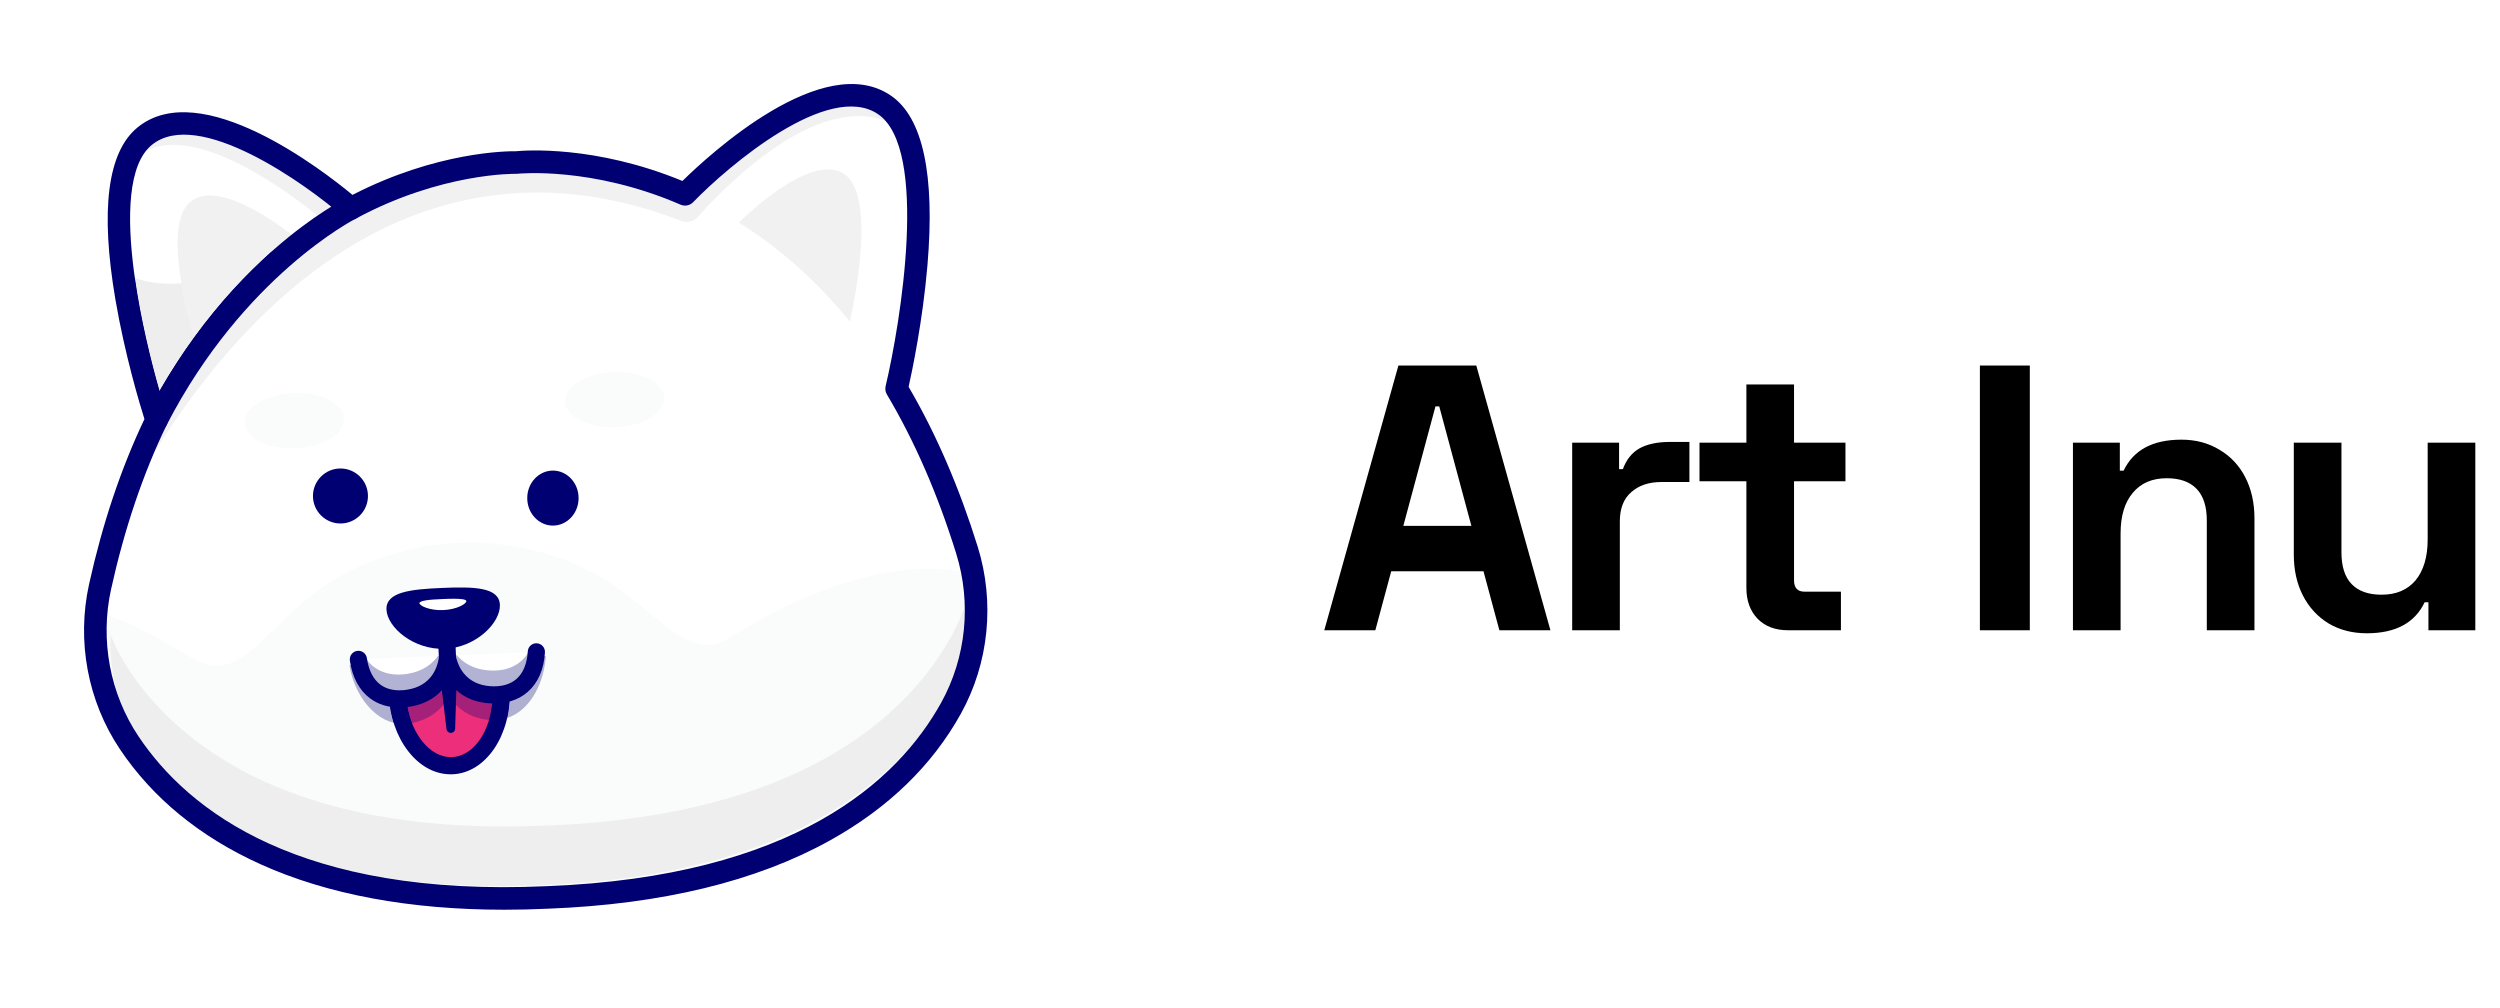 <svg width="119" height="48" viewBox="0 0 119 48" fill="none" xmlns="http://www.w3.org/2000/svg">
<path d="M70.272 17.4L73.8 30H71.37L70.614 27.192H66.222L65.466 30H63.036L66.564 17.4H70.272ZM70.038 25.032L68.508 19.344H68.328L66.798 25.032H70.038ZM77.248 22.332C77.416 21.876 77.68 21.546 78.04 21.342C78.412 21.138 78.892 21.036 79.48 21.036H80.416V22.944H79.084C78.484 22.944 78.004 23.106 77.644 23.43C77.284 23.742 77.104 24.204 77.104 24.816V30H74.836V21.072H77.068V22.332H77.248ZM83.128 21.072V18.3H85.396V21.072H87.844V22.908H85.396V27.624C85.396 27.984 85.564 28.164 85.9 28.164H87.628V30H85.108C84.508 30 84.028 29.82 83.668 29.46C83.308 29.088 83.128 28.596 83.128 27.984V22.908H80.896V21.072H83.128ZM96.619 17.4V30H94.243V17.4H96.619ZM100.904 22.404H101.084C101.552 21.42 102.47 20.928 103.838 20.928C104.522 20.928 105.128 21.09 105.656 21.414C106.184 21.726 106.592 22.164 106.88 22.728C107.168 23.292 107.312 23.94 107.312 24.672V30H105.044V24.78C105.044 24.108 104.882 23.604 104.558 23.268C104.234 22.932 103.76 22.764 103.136 22.764C102.44 22.764 101.9 22.998 101.516 23.466C101.132 23.922 100.94 24.564 100.94 25.392V30H98.672V21.072H100.904V22.404ZM115.593 28.668H115.413C114.945 29.652 114.027 30.144 112.659 30.144C111.975 30.144 111.369 29.988 110.841 29.676C110.313 29.352 109.905 28.908 109.617 28.344C109.329 27.78 109.185 27.132 109.185 26.4V21.072H111.453V26.292C111.453 26.964 111.615 27.468 111.939 27.804C112.263 28.14 112.737 28.308 113.361 28.308C114.057 28.308 114.597 28.08 114.981 27.624C115.365 27.156 115.557 26.508 115.557 25.68V21.072H117.825V30H115.593V28.668Z" fill="black"/>
<g filter="url(#filter0_d)">
<path fill-rule="evenodd" clip-rule="evenodd" d="M42.679 18.503C42.679 18.503 45.356 7.231 42.109 4.998C38.862 2.765 32.609 9.25 32.609 9.25C28.186 7.331 24.58 7.737 24.58 7.737C24.58 7.737 20.953 7.636 16.707 9.921C16.707 9.921 9.93 3.986 6.883 6.485C3.836 8.984 7.453 19.99 7.453 19.99L7.453 19.99C6.373 22.21 5.448 24.832 4.764 27.929C4.198 30.488 4.692 33.179 6.151 35.357C8.67 39.117 14.274 43.261 26.057 42.717C37.843 42.266 43.078 37.664 45.271 33.706C46.541 31.413 46.807 28.689 46.028 26.187C45.085 23.159 43.942 20.624 42.679 18.503H42.679Z" fill="white"/>
<path fill-rule="evenodd" clip-rule="evenodd" d="M45.271 33.706C46.348 31.763 46.699 29.511 46.308 27.346C42.119 26.192 36.834 29.003 34.756 30.352C32.663 31.711 31.232 28.841 28.123 27.209C25.014 25.576 21.836 25.84 21.836 25.84C21.836 25.84 18.648 25.845 15.687 27.734C12.727 29.622 11.543 32.603 9.342 31.425C8.078 30.748 6.483 29.64 4.58 29.118C4.376 31.305 4.917 33.515 6.151 35.357C8.67 39.117 14.274 43.261 26.057 42.718C37.843 42.266 43.078 37.664 45.271 33.706Z" fill="#FAFBFB"/>
<path fill-rule="evenodd" clip-rule="evenodd" d="M23.783 42.18C18.918 42.18 15.214 41.331 12.407 40.065C12.208 39.975 12.013 39.883 11.823 39.789C10.966 39.367 10.199 38.904 9.513 38.417C9.361 38.309 9.213 38.199 9.068 38.089C8.924 37.978 8.783 37.866 8.646 37.753C8.524 37.652 8.404 37.55 8.287 37.448C7.682 36.827 7.183 36.196 6.772 35.581C5.712 34 5.187 32.107 5.255 30.208C5.497 30.808 5.801 31.387 6.166 31.933C8.535 35.468 13.629 39.342 24.022 39.342C24.683 39.342 25.367 39.326 26.072 39.294C37.858 38.842 43.093 34.241 45.287 30.282C45.599 29.717 45.849 29.126 46.039 28.519C46.106 29.095 46.118 29.674 46.076 30.249C46.062 30.325 46.048 30.401 46.032 30.476C46.019 30.539 46.004 30.601 45.989 30.663C45.969 30.752 45.948 30.841 45.925 30.929C45.907 30.997 45.887 31.064 45.868 31.132C45.844 31.214 45.821 31.297 45.795 31.379C45.772 31.452 45.746 31.526 45.721 31.599C45.695 31.674 45.67 31.749 45.643 31.823C45.612 31.904 45.579 31.985 45.547 32.065C45.52 32.131 45.495 32.197 45.467 32.263C45.427 32.356 45.383 32.448 45.341 32.54C45.316 32.592 45.294 32.644 45.269 32.695C45.199 32.838 45.126 32.98 45.048 33.12C44.363 34.357 43.38 35.657 41.994 36.873C41.924 36.934 41.854 36.995 41.782 37.055C41.14 37.598 40.415 38.123 39.597 38.617C39.506 38.672 39.414 38.726 39.321 38.78C36.246 40.562 31.911 41.898 25.834 42.132C25.128 42.164 24.445 42.18 23.783 42.18Z" fill="#EEEEEE"/>
<path fill-rule="evenodd" clip-rule="evenodd" d="M7.322 21.573C7.516 21.118 7.718 20.674 7.927 20.242C7.931 20.234 7.935 20.227 7.939 20.219C11.572 13.179 16.818 10.468 16.945 10.403C16.95 10.4 16.956 10.397 16.962 10.394C20.792 8.333 24.139 8.274 24.528 8.274C24.55 8.274 24.563 8.274 24.565 8.274C24.57 8.274 24.574 8.274 24.579 8.274C24.599 8.274 24.62 8.273 24.639 8.271C24.649 8.27 24.936 8.24 25.439 8.24C26.712 8.24 29.366 8.429 32.395 9.743C32.463 9.773 32.536 9.787 32.608 9.787C32.751 9.787 32.892 9.73 32.995 9.623C34.383 8.185 37.995 5.069 40.51 5.069C40.989 5.069 41.428 5.182 41.804 5.441C41.942 5.535 42.067 5.651 42.181 5.786C41.848 5.625 41.432 5.524 40.912 5.524C40.62 5.524 40.296 5.556 39.936 5.627C37.142 6.178 34.238 9.179 33.216 10.323C33.075 10.481 32.878 10.564 32.678 10.564C32.562 10.564 32.446 10.537 32.338 10.48C29.984 9.583 27.726 9.164 25.567 9.164C18.192 9.164 12.002 14.064 7.322 21.573Z" fill="#F1F1F1"/>
<path fill-rule="evenodd" clip-rule="evenodd" d="M15.112 10.262C14 9.36 10.733 6.897 8.256 6.897C7.78 6.897 7.332 6.988 6.935 7.199C7.022 7.087 7.118 6.987 7.223 6.901C7.644 6.556 8.17 6.41 8.758 6.41C10.974 6.41 14.078 8.481 15.769 9.837C15.581 9.952 15.361 10.093 15.112 10.262Z" fill="#F1F1F1"/>
<path fill-rule="evenodd" clip-rule="evenodd" d="M14.267 11.479C14.267 11.479 10.602 8.344 9.062 9.607C7.523 10.869 9.399 16.619 9.399 16.619C10.917 14.396 12.596 12.729 14.267 11.479Z" fill="#F1F1F1"/>
<path fill-rule="evenodd" clip-rule="evenodd" d="M35.171 10.597C35.171 10.597 38.559 7.164 40.2 8.292C41.84 9.42 40.455 15.308 40.455 15.308C38.755 13.221 36.942 11.701 35.171 10.597Z" fill="#F1F1F1"/>
<path fill-rule="evenodd" clip-rule="evenodd" d="M7.927 20.242C6.812 22.54 5.924 25.165 5.288 28.045C4.754 30.463 5.231 33.019 6.597 35.058C8.975 38.606 14.276 42.723 26.032 42.181C37.795 41.73 42.731 37.181 44.801 33.445C45.99 31.299 46.251 28.711 45.514 26.347C44.638 23.531 43.532 20.99 42.227 18.795C42.151 18.676 42.121 18.527 42.156 18.379C42.876 15.343 44.217 7.101 41.804 5.441C39.451 3.823 34.648 7.911 32.995 9.623C32.839 9.784 32.6 9.832 32.395 9.743C28.17 7.91 24.674 8.267 24.639 8.271C24.615 8.273 24.59 8.274 24.565 8.274C24.531 8.273 21.017 8.212 16.962 10.394C16.765 10.501 16.522 10.473 16.354 10.326C14.563 8.759 9.431 5.09 7.223 6.901C4.959 8.758 6.99 16.858 7.963 19.822C8.01 19.963 7.995 20.115 7.927 20.242ZM24.012 43.303C19.493 43.303 15.596 42.578 12.409 41.141C9.528 39.841 7.272 37.996 5.704 35.656C4.176 33.375 3.642 30.516 4.239 27.813C4.877 24.924 5.764 22.28 6.876 19.949C6.654 19.246 5.943 16.886 5.495 14.265C4.766 9.995 5.118 7.238 6.542 6.07C9.56 3.595 15.407 8.14 16.778 9.277C20.777 7.218 24.144 7.193 24.557 7.199C24.969 7.159 28.325 6.899 32.484 8.614C33.754 7.366 39.197 2.344 42.413 4.555C43.93 5.599 44.514 8.317 44.146 12.634C43.921 15.283 43.411 17.694 43.25 18.414C44.555 20.643 45.661 23.203 46.54 26.027C47.363 28.67 47.072 31.564 45.741 33.966C44.376 36.43 42.284 38.459 39.522 39.996C36.012 41.951 31.488 43.047 26.077 43.254C25.375 43.287 24.686 43.303 24.012 43.303Z" fill="#000072"/>
<path fill-rule="evenodd" clip-rule="evenodd" d="M26.902 19.124C26.933 19.849 28.015 20.393 29.318 20.338C30.622 20.283 31.655 19.65 31.624 18.925C31.593 18.199 30.512 17.656 29.207 17.711C27.904 17.766 26.871 18.399 26.902 19.124Z" fill="#FAFBFB"/>
<path fill-rule="evenodd" clip-rule="evenodd" d="M16.371 19.927C16.401 20.652 15.369 21.285 14.065 21.34C12.761 21.395 11.679 20.852 11.648 20.126C11.618 19.401 12.65 18.768 13.954 18.713C15.258 18.658 16.34 19.202 16.371 19.927Z" fill="#FAFBFB"/>
<path fill-rule="evenodd" clip-rule="evenodd" d="M7.452 20.527C7.369 20.527 7.285 20.508 7.206 20.468C6.943 20.332 6.839 20.008 6.975 19.744C10.805 12.309 16.239 9.553 16.469 9.44C16.735 9.309 17.057 9.417 17.189 9.683C17.32 9.948 17.212 10.27 16.946 10.402C16.893 10.429 11.589 13.133 7.93 20.236C7.835 20.421 7.647 20.527 7.452 20.527Z" fill="#000072"/>
<path fill-rule="evenodd" clip-rule="evenodd" d="M23.799 31.602C23.909 34.22 22.894 36.389 21.532 36.447C20.169 36.504 18.975 34.428 18.864 31.81L23.799 31.602Z" fill="#FF6C6C"/>
<path fill-rule="evenodd" clip-rule="evenodd" d="M21.476 36.509C20.814 36.509 20.177 36.033 19.676 35.162C19.168 34.278 18.858 33.089 18.804 31.813C18.802 31.779 18.828 31.751 18.862 31.75C18.896 31.751 18.923 31.774 18.924 31.808C18.977 33.065 19.282 34.234 19.78 35.102C20.273 35.957 20.895 36.413 21.529 36.387C22.856 36.331 23.848 34.185 23.738 31.604C23.737 31.571 23.763 31.543 23.796 31.542C23.83 31.544 23.858 31.566 23.859 31.599C23.971 34.247 22.928 36.449 21.534 36.507C21.515 36.508 21.495 36.509 21.476 36.509Z" fill="#000072"/>
<path fill-rule="evenodd" clip-rule="evenodd" d="M23.805 32.195C23.786 33.055 23.643 33.85 23.409 34.514C23.005 35.659 22.328 36.414 21.531 36.447C20.735 36.481 19.995 35.785 19.498 34.675C19.208 34.035 19 33.256 18.909 32.401L23.805 32.195Z" fill="#ED2E7A"/>
<path fill-rule="evenodd" clip-rule="evenodd" d="M18.985 32.466C19.078 33.266 19.276 34.018 19.56 34.647C20.067 35.779 20.784 36.411 21.529 36.379C22.271 36.347 22.933 35.659 23.344 34.491C23.576 33.837 23.71 33.069 23.734 32.266L18.985 32.466ZM21.476 36.517C20.695 36.517 19.954 35.86 19.435 34.703C19.136 34.042 18.931 33.249 18.841 32.408L18.834 32.336L23.875 32.123L23.873 32.196C23.855 33.04 23.716 33.849 23.473 34.537C23.042 35.761 22.336 36.482 21.534 36.516C21.515 36.517 21.495 36.517 21.476 36.517Z" fill="#000072"/>
<path fill-rule="evenodd" clip-rule="evenodd" d="M21.252 34.704L20.935 31.994C20.909 31.769 21.07 31.566 21.295 31.539C21.519 31.513 21.723 31.674 21.749 31.899C21.752 31.919 21.752 31.941 21.752 31.96L21.664 34.687C21.66 34.801 21.565 34.891 21.451 34.887C21.347 34.884 21.264 34.804 21.252 34.704Z" fill="#000072"/>
<path fill-rule="evenodd" clip-rule="evenodd" d="M21.455 36.857C20.694 36.857 19.974 36.465 19.42 35.744C18.875 35.036 18.551 34.085 18.508 33.066C18.499 32.84 18.674 32.65 18.899 32.64C19.123 32.632 19.315 32.806 19.325 33.031C19.361 33.883 19.625 34.67 20.068 35.246C20.478 35.779 20.992 36.059 21.515 36.038C22.65 35.991 23.515 34.563 23.443 32.857C23.433 32.632 23.608 32.441 23.834 32.432C24.057 32.423 24.25 32.597 24.259 32.823C24.35 34.979 23.134 36.788 21.549 36.855C21.518 36.856 21.486 36.857 21.455 36.857Z" fill="#000072"/>
<path fill-rule="evenodd" clip-rule="evenodd" d="M18.738 34.405C17.601 34.123 16.799 32.816 16.635 31.664L17.044 31.645C17.172 32.226 17.441 32.68 17.83 32.968C18.032 33.117 18.264 33.22 18.521 33.277C18.553 33.669 18.626 34.048 18.738 34.405ZM24.141 34.175C24.223 33.812 24.266 33.426 24.264 33.026C24.503 32.947 24.715 32.828 24.895 32.67C25.267 32.344 25.498 31.855 25.572 31.248L25.98 31.229C25.913 32.398 25.307 33.793 24.141 34.175Z" fill="#AFAFD2"/>
<path fill-rule="evenodd" clip-rule="evenodd" d="M19.606 34.416C19.474 34.074 19.385 33.7 19.345 33.308C19.381 33.304 19.417 33.299 19.453 33.293C20.232 33.171 20.695 32.788 20.97 32.383L20.98 32.382L21.115 33.534C20.865 33.849 20.4 34.26 19.606 34.416ZM23.279 34.267C22.486 34.199 21.985 33.845 21.701 33.55L21.738 32.376C22.048 32.747 22.537 33.075 23.305 33.13C23.353 33.134 23.4 33.136 23.446 33.137C23.439 33.538 23.38 33.92 23.279 34.267Z" fill="#A52078"/>
<path fill-rule="evenodd" clip-rule="evenodd" d="M20.97 32.383C20.973 32.379 20.976 32.374 20.979 32.369L20.981 32.383L20.97 32.383Z" fill="#000072"/>
<path fill-rule="evenodd" clip-rule="evenodd" d="M21.7 33.55C21.482 33.324 21.39 33.133 21.39 33.133L21.362 33.134C21.362 33.134 21.293 33.309 21.115 33.534L20.98 32.382L20.979 32.37C21.16 32.097 21.259 31.817 21.311 31.599C21.386 31.822 21.516 32.11 21.738 32.376L21.7 33.55Z" fill="#000072"/>
<path fill-rule="evenodd" clip-rule="evenodd" d="M19.189 34.46C19.034 34.46 18.883 34.441 18.738 34.405C18.626 34.048 18.553 33.669 18.521 33.277C18.676 33.312 18.841 33.329 19.012 33.329C19.12 33.329 19.231 33.322 19.344 33.308C19.384 33.701 19.474 34.075 19.606 34.416C19.57 34.423 19.532 34.429 19.495 34.436C19.391 34.452 19.289 34.46 19.189 34.46ZM23.495 34.276C23.451 34.276 23.406 34.275 23.36 34.272C23.333 34.271 23.306 34.269 23.279 34.267C23.38 33.92 23.439 33.538 23.446 33.137C23.471 33.138 23.495 33.138 23.519 33.138C23.788 33.138 24.038 33.1 24.264 33.026C24.266 33.426 24.223 33.812 24.141 34.175C23.942 34.241 23.727 34.276 23.495 34.276Z" fill="#000072"/>
<path fill-rule="evenodd" clip-rule="evenodd" d="M25.53 31.029C25.45 32.435 24.59 33.163 23.31 33.071C21.848 32.965 21.425 31.831 21.318 31.407L21.289 31.408C21.217 31.84 20.892 33.005 19.444 33.234C18.175 33.434 17.258 32.781 17.059 31.387L25.53 31.029Z" fill="white"/>
<path fill-rule="evenodd" clip-rule="evenodd" d="M19.012 33.329C18.556 33.329 18.153 33.207 17.83 32.968C17.387 32.64 17.099 32.096 16.999 31.395C16.995 31.362 17.018 31.332 17.05 31.327C17.084 31.323 17.114 31.345 17.119 31.378C17.214 32.047 17.485 32.563 17.902 32.871C18.299 33.164 18.829 33.269 19.434 33.174C20.826 32.955 21.153 31.859 21.229 31.398C21.234 31.37 21.258 31.349 21.286 31.348L21.315 31.346C21.343 31.346 21.369 31.364 21.376 31.392C21.491 31.845 21.909 32.909 23.314 33.011C23.925 33.054 24.444 32.905 24.816 32.579C25.205 32.237 25.431 31.7 25.47 31.026C25.472 30.993 25.5 30.97 25.534 30.969C25.567 30.971 25.593 31 25.59 31.033C25.55 31.74 25.309 32.306 24.895 32.67C24.499 33.018 23.95 33.176 23.305 33.131C21.984 33.035 21.489 32.133 21.311 31.599C21.179 32.146 20.762 33.087 19.453 33.293C19.302 33.317 19.154 33.329 19.012 33.329Z" fill="#000072"/>
<path fill-rule="evenodd" clip-rule="evenodd" d="M19.013 33.208C18.583 33.208 18.204 33.094 17.902 32.871C17.486 32.564 17.216 32.05 17.119 31.384L17.436 31.371C17.785 31.857 18.313 32.11 18.959 32.11C19.099 32.11 19.244 32.099 19.394 32.075C20.127 31.96 20.572 31.605 20.842 31.227L21.094 31.216L21.748 31.189C22.049 31.543 22.522 31.859 23.261 31.912C23.334 31.917 23.406 31.92 23.476 31.92C24.228 31.92 24.814 31.617 25.154 31.045L25.47 31.032C25.43 31.703 25.204 32.238 24.816 32.579C24.487 32.868 24.041 33.018 23.518 33.018C23.451 33.018 23.383 33.015 23.314 33.011C21.909 32.909 21.491 31.845 21.376 31.392C21.369 31.364 21.343 31.346 21.315 31.346L21.286 31.348C21.258 31.349 21.234 31.37 21.229 31.398C21.153 31.859 20.826 32.955 19.434 33.174C19.289 33.197 19.148 33.208 19.013 33.208Z" fill="#B2B2D4"/>
<path fill-rule="evenodd" clip-rule="evenodd" d="M19.008 33.269C17.968 33.269 17.234 32.616 17.06 31.387L17.119 31.384C17.216 32.05 17.486 32.564 17.902 32.871C18.204 33.094 18.583 33.208 19.013 33.208C19.148 33.208 19.289 33.197 19.434 33.174C20.826 32.955 21.153 31.859 21.229 31.398C21.234 31.37 21.258 31.349 21.286 31.348L21.315 31.346C21.343 31.346 21.369 31.364 21.376 31.391C21.491 31.845 21.91 32.909 23.314 33.01C23.383 33.015 23.451 33.018 23.518 33.018C24.041 33.018 24.487 32.868 24.816 32.579C25.204 32.238 25.43 31.703 25.47 31.032L25.53 31.029C25.454 32.355 24.686 33.078 23.524 33.078C23.454 33.078 23.383 33.075 23.31 33.07C21.848 32.965 21.426 31.831 21.317 31.407L21.288 31.408C21.218 31.84 20.892 33.005 19.443 33.233C19.293 33.257 19.148 33.269 19.008 33.269Z" fill="#000072"/>
<path fill-rule="evenodd" clip-rule="evenodd" d="M19.011 33.677C18.481 33.678 18.008 33.532 17.623 33.248C17.103 32.864 16.768 32.24 16.654 31.445C16.623 31.221 16.778 31.014 17.001 30.982C17.225 30.95 17.432 31.105 17.464 31.329C17.546 31.903 17.769 32.34 18.109 32.591C18.43 32.828 18.869 32.91 19.38 32.83C20.505 32.653 20.806 31.821 20.886 31.341C20.917 31.151 21.078 31.008 21.271 31L21.3 30.998C21.492 30.989 21.666 31.118 21.714 31.306C21.833 31.778 22.204 32.581 23.339 32.663C23.855 32.7 24.286 32.581 24.586 32.317C24.904 32.038 25.089 31.585 25.123 31.006C25.136 30.78 25.329 30.606 25.554 30.621C25.779 30.634 25.952 30.827 25.939 31.053C25.893 31.855 25.611 32.505 25.125 32.931C24.658 33.343 24.02 33.531 23.281 33.478C22.28 33.406 21.69 32.917 21.346 32.429C21.046 32.944 20.498 33.481 19.508 33.637C19.338 33.664 19.172 33.677 19.011 33.677Z" fill="#000072"/>
<path fill-rule="evenodd" clip-rule="evenodd" d="M21.299 31.721C21.081 31.721 20.9 31.549 20.891 31.329L20.805 29.3C20.796 29.075 20.971 28.884 21.196 28.875C21.42 28.865 21.612 29.04 21.622 29.266L21.708 31.294C21.717 31.52 21.542 31.711 21.316 31.72C21.31 31.72 21.305 31.721 21.299 31.721Z" fill="#000072"/>
<path fill-rule="evenodd" clip-rule="evenodd" d="M23.795 28.788C23.831 29.634 22.67 30.819 21.18 30.882C19.689 30.945 18.432 29.862 18.396 29.016C18.361 28.171 19.566 28.048 21.057 27.985C22.548 27.923 23.76 27.943 23.795 28.788Z" fill="#000072"/>
<path fill-rule="evenodd" clip-rule="evenodd" d="M22.253 28.611C22.261 28.796 21.747 29.067 21.099 29.095C20.452 29.122 19.917 28.895 19.91 28.71C19.902 28.524 20.426 28.487 21.073 28.459C21.72 28.432 22.245 28.425 22.253 28.611Z" fill="white"/>
<path fill-rule="evenodd" clip-rule="evenodd" d="M21.592 28.5C21.405 28.5 21.212 28.508 21.075 28.514C20.725 28.529 20.452 28.546 20.255 28.579C19.989 28.625 19.963 28.684 19.964 28.708C19.966 28.762 20.067 28.854 20.283 28.93C20.517 29.013 20.806 29.053 21.097 29.04C21.742 29.013 22.204 28.743 22.198 28.613C22.194 28.522 21.901 28.5 21.592 28.5ZM20.992 29.152C20.725 29.152 20.464 29.11 20.247 29.034C20.003 28.947 19.86 28.83 19.855 28.712C19.848 28.556 20.069 28.5 20.236 28.471C20.439 28.437 20.717 28.419 21.07 28.405C21.811 28.373 22.297 28.371 22.307 28.609C22.318 28.86 21.732 29.123 21.102 29.149C21.065 29.151 21.029 29.152 20.992 29.152Z" fill="#000072"/>
<path fill-rule="evenodd" clip-rule="evenodd" d="M7.592 18.608C7.172 17.144 6.693 15.166 6.418 13.235C6.974 13.424 7.545 13.506 8.12 13.506C8.292 13.506 8.464 13.499 8.636 13.485C8.808 14.513 9.066 15.489 9.233 16.07C8.675 16.839 8.122 17.683 7.592 18.608Z" fill="#EEEEEE"/>
<path fill-rule="evenodd" clip-rule="evenodd" d="M9.233 16.07C9.066 15.489 8.808 14.514 8.636 13.485C10.136 13.362 11.627 12.732 12.866 12.029C11.743 13.035 10.473 14.364 9.233 16.07Z" fill="#F1F1F1"/>
<path fill-rule="evenodd" clip-rule="evenodd" d="M7.493 18.784L5.894 13.021C6.067 13.104 6.242 13.175 6.419 13.235C6.693 15.166 7.172 17.144 7.592 18.608C7.559 18.666 7.525 18.725 7.493 18.784Z" fill="#000072"/>
<path fill-rule="evenodd" clip-rule="evenodd" d="M7.698 19.524L7.493 18.784C7.526 18.725 7.559 18.666 7.592 18.608C8.123 17.683 8.675 16.839 9.233 16.07C10.473 14.364 11.743 13.035 12.866 12.029C14.655 11.014 15.917 9.85 15.917 9.85L17.115 9.708C12.382 12.028 7.698 19.524 7.698 19.524Z" fill="#000072"/>
<ellipse cx="16.206" cy="23.609" rx="1.309" ry="1.309" fill="#000072"/>
<ellipse cx="26.319" cy="23.709" rx="1.222" ry="1.309" fill="#000072"/>
</g>
<defs>
<filter id="filter0_d" x="0" y="0" width="51" height="47.303" filterUnits="userSpaceOnUse" color-interpolation-filters="sRGB">
<feFlood flood-opacity="0" result="BackgroundImageFix"/>
<feColorMatrix in="SourceAlpha" type="matrix" values="0 0 0 0 0 0 0 0 0 0 0 0 0 0 0 0 0 0 127 0"/>
<feOffset/>
<feGaussianBlur stdDeviation="2"/>
<feColorMatrix type="matrix" values="0 0 0 0 0 0 0 0 0 0 0 0 0 0 0 0 0 0 0.25 0"/>
<feBlend mode="normal" in2="BackgroundImageFix" result="effect1_dropShadow"/>
<feBlend mode="normal" in="SourceGraphic" in2="effect1_dropShadow" result="shape"/>
</filter>
</defs>
</svg>
